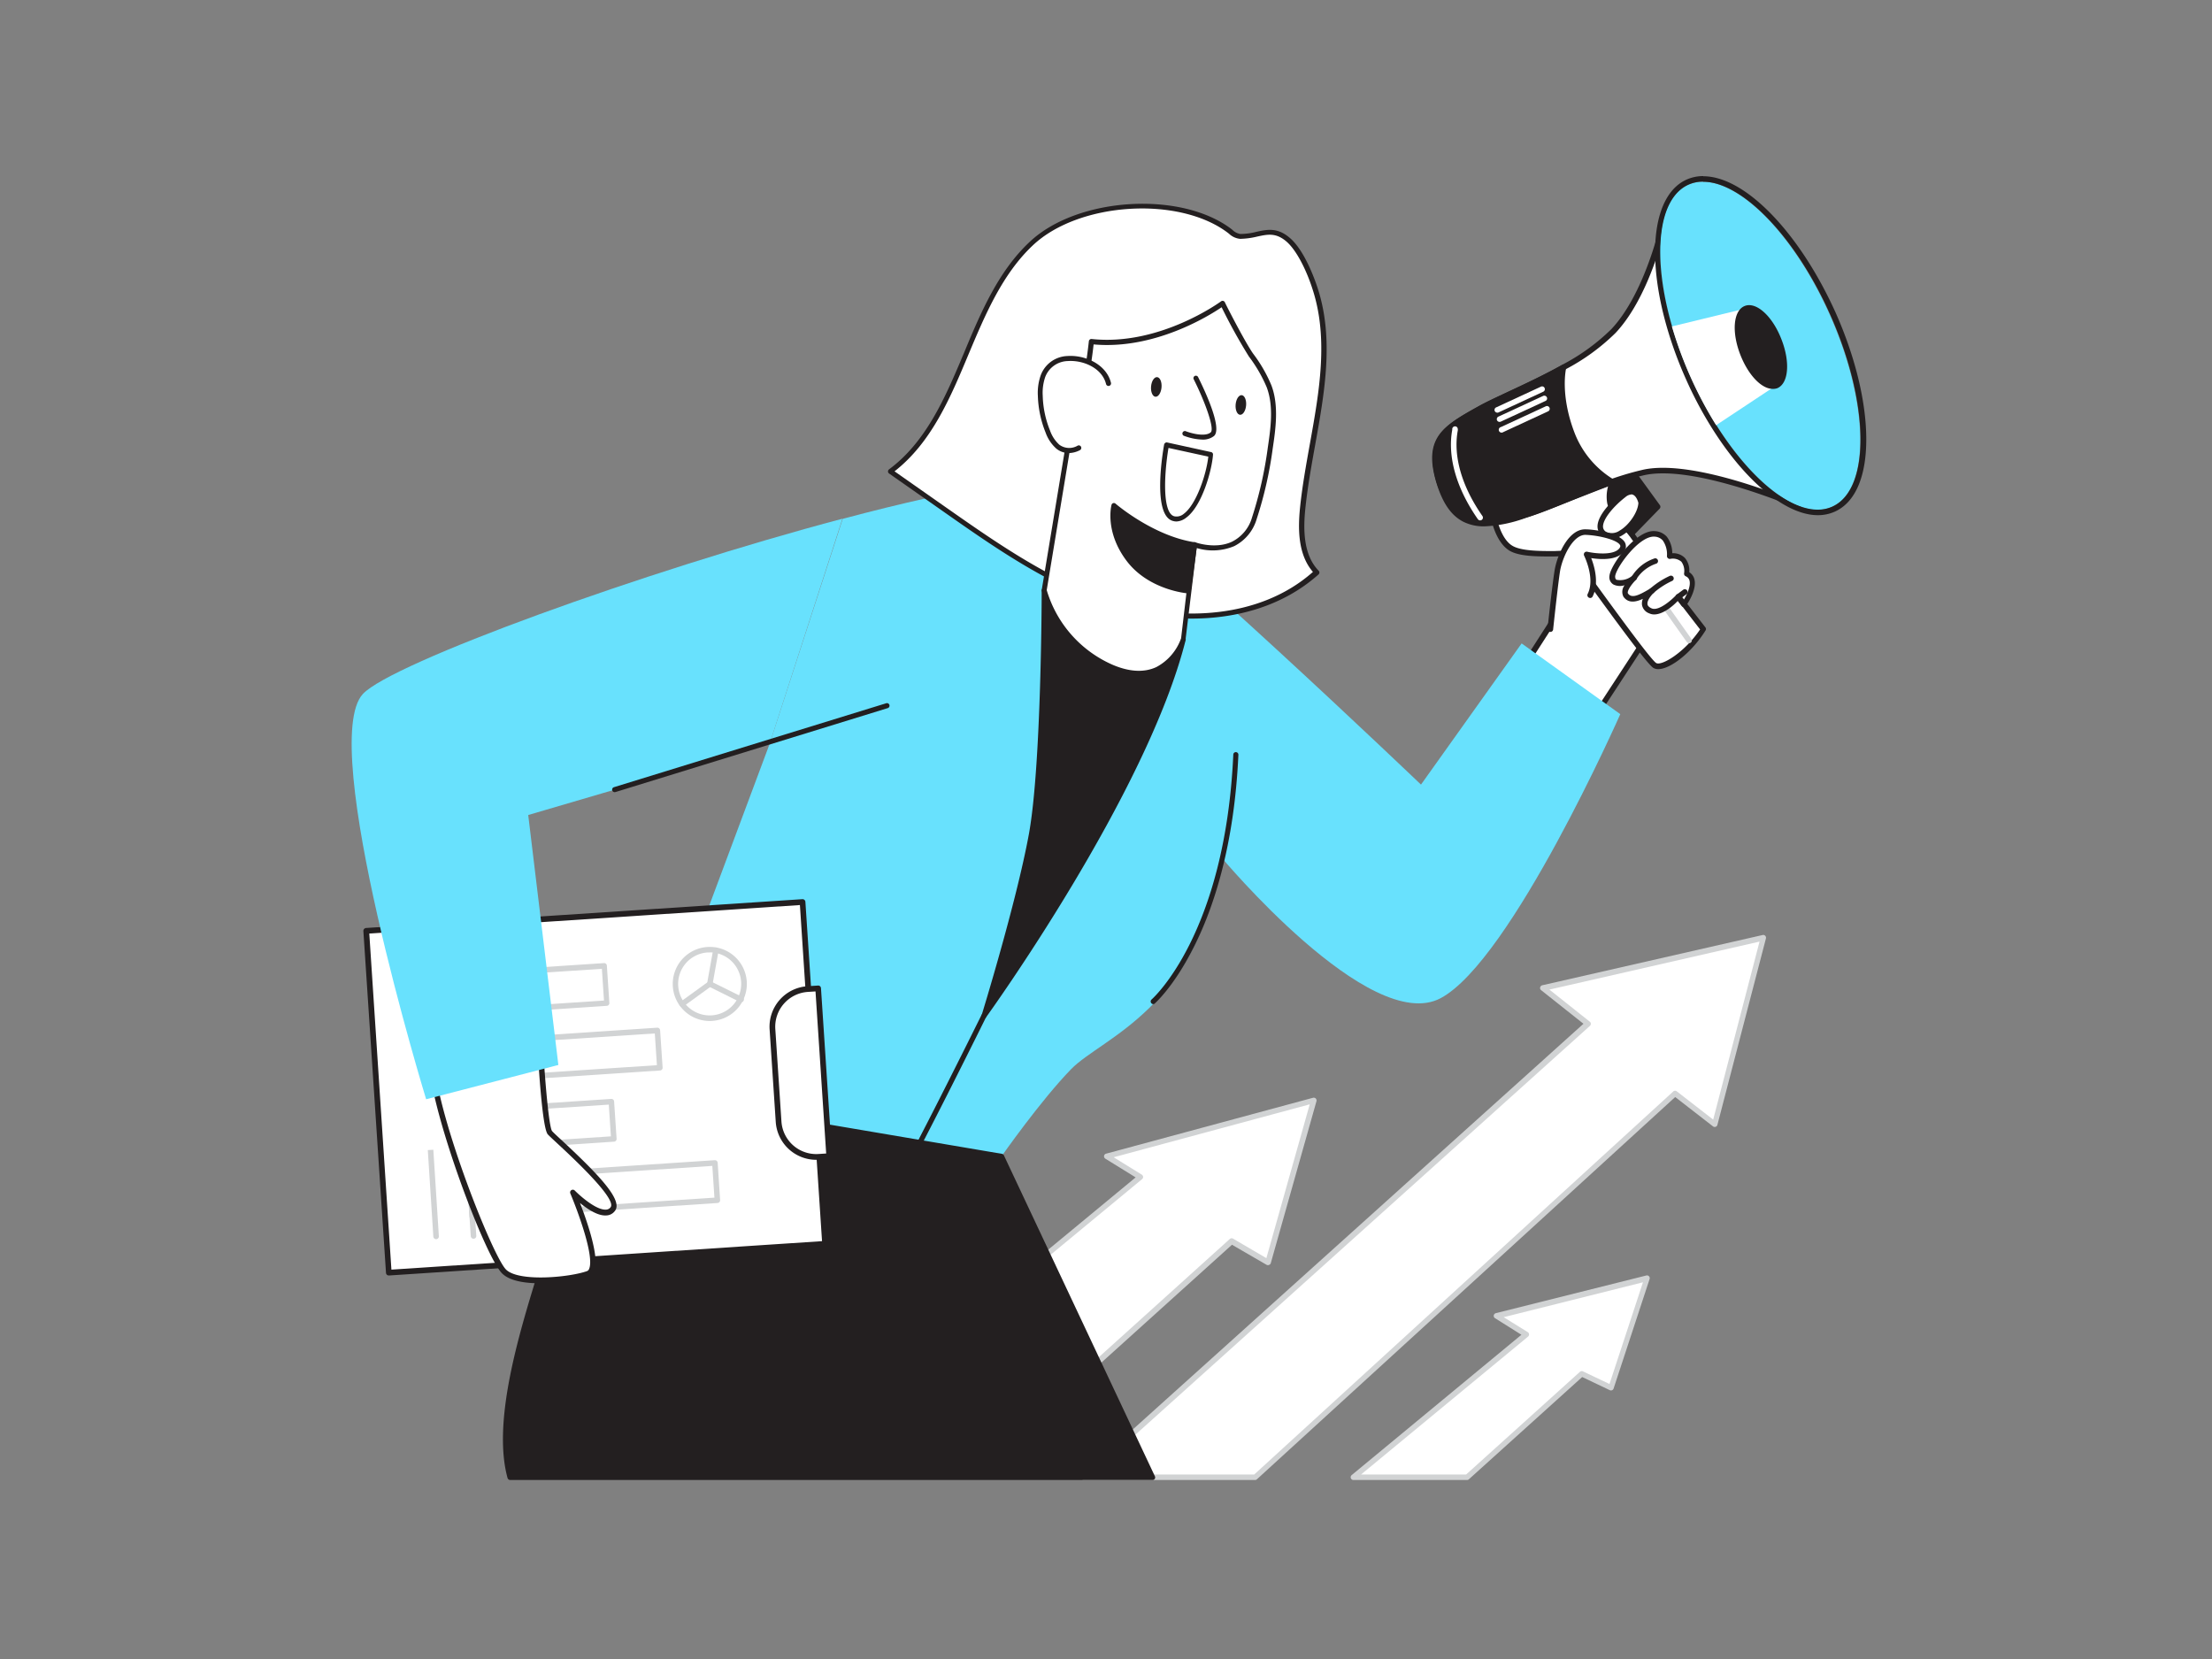 <svg xmlns="http://www.w3.org/2000/svg" viewBox="0 0 400 300"><rect x="0" y="0" width="400" height="300" fill="#808080" stroke="none"/><g id="_355_marketing_flatline" data-name="#355_marketing_flatline"><polygon points="195.97 267.13 287.08 185.11 278.96 178.66 318.82 169.57 310.05 203.29 302.88 197.72 226.95 267.13 195.97 267.13" fill="#fff"/><path d="M227,267.63H196a.5.5,0,0,1-.47-.32.51.51,0,0,1,.13-.55l90.68-81.63-7.66-6.08a.48.48,0,0,1-.17-.5.51.51,0,0,1,.37-.38l39.86-9.09a.49.49,0,0,1,.47.14.5.5,0,0,1,.13.47l-8.78,33.73a.48.48,0,0,1-.32.34.49.49,0,0,1-.47-.07l-6.84-5.31L227.29,267.5A.47.47,0,0,1,227,267.63Zm-29.68-1h29.49l75.78-69.27a.49.49,0,0,1,.64,0l6.57,5.1,8.38-32.19-38,8.68,7.3,5.8a.45.45,0,0,1,.19.37.48.48,0,0,1-.16.39Z" fill="#d1d3d4"/><polygon points="200.13 209.1 206.2 212.85 152.85 256.94 185.43 258.08 222.7 224.44 229.29 228.27 237.55 199 200.13 209.1" fill="#fff"/><path d="M185.43,258.58h0l-32.57-1.14a.51.51,0,0,1-.46-.34.48.48,0,0,1,.16-.54l52.8-43.65-5.47-3.38a.51.51,0,0,1-.24-.5.49.49,0,0,1,.37-.41l37.42-10.11a.54.54,0,0,1,.49.13.52.52,0,0,1,.13.49l-8.26,29.28a.48.48,0,0,1-.3.32.49.49,0,0,1-.44,0l-6.28-3.64-37,33.39A.51.51,0,0,1,185.43,258.58Zm-31.24-2.09,31.05,1.08,37.12-33.5A.51.51,0,0,1,223,224l6,3.51,7.84-27.81-35.46,9.57,5.09,3.14a.53.53,0,0,1,.24.39.51.51,0,0,1-.18.42Z" fill="#d1d3d4"/><polygon points="265.29 267.13 286 248.44 291.32 250.97 297.82 231.17 270.62 237.99 275.98 241.31 244.74 267.13 265.29 267.13" fill="#fff"/><path d="M265.29,267.63H244.74a.5.5,0,0,1-.32-.88l30.7-25.38-4.77-3a.49.49,0,0,1-.23-.5.52.52,0,0,1,.38-.41l27.2-6.81a.5.5,0,0,1,.6.64l-6.51,19.8a.5.5,0,0,1-.27.3.49.49,0,0,1-.41,0l-5-2.38L265.62,267.5A.46.46,0,0,1,265.29,267.63Zm-19.16-1h19l20.57-18.56a.5.5,0,0,1,.55-.08l4.8,2.28,6.05-18.39-25.19,6.31,4.36,2.7a.49.49,0,0,1,.23.39.49.49,0,0,1-.18.42Z" fill="#d1d3d4"/><path d="M280.85,112.25l-13.52,21,13.86,7.33,18.3-28s-9.86-14.23-11.84-15S280.85,112.25,280.85,112.25Z" fill="#fff"/><path d="M281.19,141.11a.53.53,0,0,1-.24-.06l-13.85-7.33a.47.47,0,0,1-.25-.32.45.45,0,0,1,.06-.39l13.49-21c.77-2.43,4.42-13.72,6.64-14.81a.92.92,0,0,1,.78-.06c2,.73,10.42,12.74,12.08,15.14a.48.48,0,0,1,0,.55l-18.3,28A.51.51,0,0,1,281.19,141.11Zm-13.15-8L281,140l17.87-27.36c-3.8-5.47-10.1-14-11.41-14.49-1.06.18-4,7.56-6.15,14.3a.61.61,0,0,1-.05.12Zm12.81-20.84h0Z" fill="#231f20"/><path d="M269.81,92s.59,5.29,3.33,7,10.32.61,10.94,1.27,13.67,19.08,15.16,20,5.95-2.14,8.81-6.54c0,0-13.06-16.81-13.76-18.37s.33-9.21-.44-12.37Z" fill="#fff"/><path d="M299.87,121a1.7,1.7,0,0,1-.89-.22c-1.05-.64-6.34-7.85-12.13-15.82-1.59-2.18-3-4.07-3.13-4.26a18.5,18.5,0,0,0-2.69-.07c-2.66,0-6.33.06-8.16-1.11-2.9-1.87-3.53-7.19-3.56-7.41a.52.52,0,0,1,.32-.53l24-9a.49.49,0,0,1,.41,0,.47.47,0,0,1,.25.32,32.43,32.43,0,0,1,.26,7.2c-.06,2.18-.13,4.44.16,5.09.5,1.1,8.46,11.53,13.69,18.27a.48.48,0,0,1,0,.57C305.93,118,302.06,121,299.87,121ZM282,99.61c1.47,0,2.14.06,2.45.38s1.18,1.56,3.21,4.36c3.53,4.86,10.87,15,11.84,15.55s5.08-1.86,7.93-6.08c-2.08-2.69-12.92-16.69-13.59-18.19-.37-.82-.33-2.64-.25-5.53a39.65,39.65,0,0,0-.12-6.38l-23.11,8.64c.2,1.21,1,5,3.06,6.29,1.57,1,5.06,1,7.6,1Z" fill="#231f20"/><path d="M305.44,116.31a.49.49,0,0,1-.41-.21L290.61,95.74a.51.51,0,0,1,.12-.7.5.5,0,0,1,.7.12l14.42,20.37a.5.5,0,0,1-.12.69A.45.45,0,0,1,305.44,116.31Z" fill="#d1d3d4"/><path d="M291.59,87.11a6.54,6.54,0,0,0-.48,3.77c.4,2,3.84,5.58,3.84,5.58l4.79-4.91-4.37-5.94Z" fill="#231f20"/><path d="M295,97a.55.55,0,0,1-.36-.15c-.14-.15-3.55-3.73-4-5.83a7,7,0,0,1,.52-4.09.55.55,0,0,1,.27-.25l3.78-1.5a.52.52,0,0,1,.59.17l4.36,6a.5.5,0,0,1-.05.64l-4.78,4.91A.48.48,0,0,1,295,97Zm-3-9.46a6,6,0,0,0-.37,3.28c.27,1.35,2.27,3.76,3.36,5l4.12-4.23-3.88-5.3Z" fill="#231f20"/><path d="M304.55,109.27s3.08-4.31.47-5.52c0,0,.61-3.57-3.09-3.18,0,0,.3-3.85-2.75-4s-7.44,5.82-7.61,7.63,2.36,1.5,4,.26c0,0-2.28,2.2-1.55,3.2,1.07,1.47,3.11.13,4.73-.81,0,0-2.76,2.53-.27,3.65,1.92.86,5.06-2.56,5.06-2.56Z" fill="#fff"/><path d="M299.13,111.11a2.08,2.08,0,0,1-.88-.19,2,2,0,0,1-1.32-1.5,2.19,2.19,0,0,1,.15-1.13c-1.28.59-2.61.85-3.5-.37a1.93,1.93,0,0,1,.2-2.09,2.73,2.73,0,0,1-2-.12,1.53,1.53,0,0,1-.74-1.58c.19-2,4.81-8.3,8.14-8.09a3.12,3.12,0,0,1,2.22,1,4.94,4.94,0,0,1,1,3h0a3,3,0,0,1,2.29.86,3.52,3.52,0,0,1,.78,2.57,2.12,2.12,0,0,1,.93,1.28c.5,1.9-1.31,4.52-1.52,4.81a.49.49,0,0,1-.8,0l-.69-.89C302.63,109.49,300.78,111.11,299.13,111.11Zm-.41-4.79a.48.48,0,0,1,.4.21.49.49,0,0,1-.06.66c-.33.31-1.26,1.34-1.14,2.07,0,.12.08.45.74.75,1.29.58,3.73-1.62,4.48-2.44a.57.57,0,0,1,.39-.16.51.51,0,0,1,.38.2l.61.79c.55-.92,1.25-2.42,1-3.4a1.16,1.16,0,0,0-.7-.8.5.5,0,0,1-.28-.54,2.81,2.81,0,0,0-.49-2.08,2.38,2.38,0,0,0-2.05-.51.52.52,0,0,1-.4-.14.5.5,0,0,1-.16-.4,4.37,4.37,0,0,0-.76-2.8,2.11,2.11,0,0,0-1.52-.69c-2.77-.16-6.94,5.61-7.09,7.18,0,.41.11.54.24.62a3.4,3.4,0,0,0,2.94-.8.5.5,0,0,1,.65.75c-.93.9-1.77,2.17-1.5,2.54.68.94,2,.28,3.74-.74l.34-.2A.45.45,0,0,1,298.72,106.32Z" fill="#231f20"/><path d="M296.78,90.87s-.7-3.28-3.16-1.39-5.93,5.79-3.3,7.17S296.73,93.51,296.78,90.87Z" fill="#fff"/><path d="M291.38,97.41a2.74,2.74,0,0,1-1.29-.32,2.06,2.06,0,0,1-1.2-1.69c-.19-2.17,2.81-5.08,4.43-6.32a2.39,2.39,0,0,1,2.31-.58,3.18,3.18,0,0,1,1.63,2.26.5.5,0,0,1,0,.12c0,1.94-1.85,4.7-3.87,5.9A4,4,0,0,1,291.38,97.41Zm3.64-8a1.89,1.89,0,0,0-1.09.48c-2.05,1.58-4.17,4-4.05,5.44a1.11,1.11,0,0,0,.67.9,2.49,2.49,0,0,0,2.35-.29c1.72-1,3.31-3.39,3.37-5-.09-.39-.42-1.27-1-1.48A.86.86,0,0,0,295,89.39Z" fill="#231f20"/><path d="M280.36,113.77s1-9.37,1.33-11c.56-2.75,2.52-6.71,5.07-6.6s8.08,1.2,6.45,3.26c-1.49,1.89-6.3.78-6.3.78s2.18,4.29.64,7.38" fill="#fff"/><path d="M280.36,114.27h-.06a.5.5,0,0,1-.44-.55c0-.38,1-9.41,1.34-11,.57-2.78,2.59-7.14,5.58-7,1.28,0,6.26.63,7.1,2.46a1.47,1.47,0,0,1-.28,1.61c-1.25,1.59-4.28,1.38-5.86,1.13.58,1.48,1.47,4.51.26,6.94a.49.49,0,0,1-.67.22.5.5,0,0,1-.23-.67c1.41-2.81-.62-6.88-.64-6.93a.53.53,0,0,1,.05-.53.52.52,0,0,1,.51-.18c1.25.29,4.74.74,5.8-.6.26-.33.18-.5.15-.57-.43-.93-3.7-1.78-6.23-1.88-2.14-.07-4,3.54-4.57,6.2-.32,1.59-1.31,10.86-1.32,10.95A.49.49,0,0,1,280.36,114.27Z" fill="#231f20"/><path d="M325.39,91.56s-18.74-8.16-28.12-6.11a54.64,54.64,0,0,0-7,2.12c-5.37,2-10.63,4.48-14.44,5.57C268.29,95.29,262,94.23,260,86.27c-1.67-6.82,1.25-8.85,7.59-12.39,3.13-1.74,9.38-4.28,15.1-7.48a38.12,38.12,0,0,0,9-6.57c6-6.39,8.73-18.29,8.73-18.29Z" fill="#fff"/><path d="M269.72,94.61a10.9,10.9,0,0,1-5.54-1.33c-2.28-1.33-3.84-3.65-4.64-6.89-1.77-7.21,1.47-9.4,7.84-12.94,1.33-.75,3.21-1.62,5.38-2.64,3-1.4,6.43-3,9.72-4.84a37.16,37.16,0,0,0,8.93-6.48c5.83-6.22,8.57-18,8.6-18.07a.5.5,0,0,1,.43-.38.48.48,0,0,1,.5.27l24.89,50a.5.5,0,0,1-.08.57.51.51,0,0,1-.56.12c-.19-.08-18.7-8.08-27.82-6.08a53.79,53.79,0,0,0-6.9,2.1c-2.2.81-4.36,1.7-6.46,2.57-3,1.21-5.75,2.36-8,3A23.1,23.1,0,0,1,269.72,94.61ZM300.65,43c-.9,3.31-3.61,12-8.51,17.21A38,38,0,0,1,283,66.84c-3.33,1.86-6.76,3.46-9.79,4.88-2.15,1-4,1.87-5.32,2.6-6.25,3.48-8.95,5.3-7.35,11.83.73,3,2.13,5.08,4.17,6.26,2.59,1.51,6.31,1.59,11,.25a81,81,0,0,0,7.91-3c2.1-.87,4.28-1.76,6.5-2.58a53.77,53.77,0,0,1,7-2.14c8.13-1.78,22.8,3.82,27.18,5.62Z" fill="#231f20"/><path d="M291.59,87.11c-5.37,2-12,4.74-15.73,6-8.57,2.93-13.11,2.06-15.56-5.76-2.52-8,1-10,7.32-13.5,3.13-1.74,9.38-4.28,15.1-7.48,0,0-1.26,4.85,1.6,12.16A17.32,17.32,0,0,0,291.59,87.11Z" fill="#231f20"/><path d="M268.45,95.18a8.24,8.24,0,0,1-3.81-.82c-2.17-1.1-3.7-3.27-4.82-6.83-2.63-8.41,1.18-10.53,7.48-14,1.41-.79,3.29-1.66,5.46-2.68,3-1.4,6.43-3,9.72-4.84a.5.5,0,0,1,.73.56s-1.18,4.79,1.58,11.85a17,17,0,0,0,7,8.28.51.51,0,0,1,.27.48.5.5,0,0,1-.33.44c-2.47.91-5.19,2-7.81,3-3,1.2-5.9,2.33-7.93,3A24.2,24.2,0,0,1,268.45,95.18Zm13.6-27.84c-3,1.65-6.12,3.09-8.87,4.38-2.15,1-4,1.87-5.32,2.6-6.33,3.53-9.47,5.28-7.08,12.91,1,3.28,2.4,5.27,4.31,6.24,2.31,1.16,5.58.92,10.61-.81,2-.68,4.86-1.81,7.88-3,2.3-.9,4.66-1.83,6.87-2.66a18.1,18.1,0,0,1-6.6-8.26A24,24,0,0,1,282.05,67.34Z" fill="#231f20"/><path d="M331.29,91.65c-5.6,2.5-14.11-3.83-21-14.76a72.6,72.6,0,0,1-8-17.86c-3.62-12.48-2.65-23.11,3-25.62,7-3.11,18.42,7.42,25.59,23.49S338.26,88.54,331.29,91.65Z" fill="#68e1fd"/><path d="M308,32.87c7,0,16.63,9.85,22.95,24,7.17,16.09,7.34,31.64.37,34.75a6.33,6.33,0,0,1-2.64.54c-5.42,0-12.47-6-18.32-15.3a72.6,72.6,0,0,1-8-17.86c-3.62-12.48-2.65-23.11,3-25.62a6.37,6.37,0,0,1,2.64-.54m0-1h0a7.36,7.36,0,0,0-3,.63c-6,2.67-7.42,13.44-3.54,26.81a71.93,71.93,0,0,0,3.4,9.25,70.16,70.16,0,0,0,4.7,8.86c6.09,9.73,13.43,15.77,19.16,15.77a7.4,7.4,0,0,0,3.05-.63c3.75-1.67,5.78-6.44,5.71-13.43-.07-6.69-2.05-14.73-5.57-22.63C325.37,42,315.56,31.87,308,31.87Z" fill="#231f20"/><path d="M321.17,69.71l-10.84,7.18a72.6,72.6,0,0,1-8-17.86l13.39-3.26Z" fill="#fff"/><ellipse cx="318.43" cy="62.75" rx="3.48" ry="7.47" transform="translate(-0.81 121.26) rotate(-21.53)" fill="#231f20"/><path d="M320.55,70.32c-2,0-4.38-2.46-5.82-6.11-1.64-4.16-1.3-8.06.77-8.88s5,1.8,6.63,6h0c1.64,4.16,1.3,8.06-.77,8.88A2.24,2.24,0,0,1,320.55,70.32ZM316.3,56.18a1.22,1.22,0,0,0-.43.08c-1.31.52-1.72,3.76-.21,7.58s4,5.92,5.33,5.4,1.72-3.76.21-7.58C319.84,58.22,317.68,56.18,316.3,56.18Z" fill="#231f20"/><path d="M298.72,107.32a.5.5,0,0,1-.33-.87,14.7,14.7,0,0,1,3.58-2.32.51.51,0,0,1,.66.28.5.5,0,0,1-.28.65,14,14,0,0,0-3.3,2.14A.5.5,0,0,1,298.72,107.32Z" fill="#231f20"/><path d="M295.54,104.93a.53.53,0,0,1-.24-.06.5.5,0,0,1-.19-.68,7.68,7.68,0,0,1,4-3.18.5.5,0,1,1,.32.94,6.84,6.84,0,0,0-3.49,2.73A.5.5,0,0,1,295.54,104.93Z" fill="#231f20"/><path d="M303.51,108.41a.5.5,0,0,1-.3-.9l1.16-.86a.5.5,0,0,1,.7.1.51.51,0,0,1-.1.7l-1.16.86A.47.47,0,0,1,303.51,108.41Z" fill="#231f20"/><path d="M267.65,94.1a.5.5,0,0,1-.41-.22c-3.87-5.54-5.52-11.27-4.63-16.14a1.15,1.15,0,0,0,0-.14.51.51,0,0,1,.39-.49.49.49,0,0,1,.6.37,1,1,0,0,1,0,.44c-.83,4.61.75,10.07,4.47,15.39a.51.51,0,0,1-.12.7A.52.52,0,0,1,267.65,94.1Z" fill="#fff"/><path d="M270.76,74.62a.52.52,0,0,1-.46-.29.5.5,0,0,1,.25-.66l8.1-3.75a.49.49,0,0,1,.66.24.5.5,0,0,1-.24.67L271,74.57A.41.41,0,0,1,270.76,74.62Z" fill="#fff"/><path d="M271.17,76.29a.5.5,0,0,1-.46-.29.51.51,0,0,1,.25-.66l8.1-3.75a.51.51,0,0,1,.66.25.49.49,0,0,1-.24.66l-8.1,3.75A.52.52,0,0,1,271.17,76.29Z" fill="#fff"/><path d="M271.64,78.22a.5.5,0,0,1-.21-1l8.1-3.75a.5.5,0,0,1,.42.91l-8.1,3.75A.52.52,0,0,1,271.64,78.22Z" fill="#fff"/><path d="M139.15,134.58,115.47,198s39.65,13.32,65.62,11.13c0,0,7.06-10.1,12.61-15.8s23.2-11.05,27-38.49c0,0,27,32.45,39.8,25.67S293,129.14,293,129.14l-17.84-12.79-18.2,25.53s-48.39-46.24-60.64-54.06c-4.55-2.9-22.61.32-43.93,6" fill="#68e1fd"/><path d="M188.81,106.73s0,31.6-2.34,44.22-8.55,32.75-8.55,32.75,29-40,36.06-68.14Z" fill="#231f20"/><path d="M177.92,184.14a.49.49,0,0,1-.2,0,.45.45,0,0,1-.22-.53c.06-.2,6.24-20.23,8.54-32.69s2.33-43.82,2.33-44.14a.45.45,0,0,1,.19-.36.43.43,0,0,1,.4-.05l25.17,8.82a.46.46,0,0,1,.28.53c-7,27.92-35.84,67.88-36.13,68.28A.45.45,0,0,1,177.92,184.14Zm11.33-76.79c0,4.5-.22,32.14-2.35,43.68-1.81,9.83-6,24.32-7.77,30.19,6.09-8.73,28.15-41.42,34.32-65.38Z" fill="#231f20"/><path d="M208.38,267.13l-27.29-58L115.47,198s-13,14.57-16.11,26.72c-2.17,8.44-10.51,30-7.09,42.4Z" fill="#231f20"/><path d="M208.38,267.63H92.27a.51.51,0,0,1-.49-.36c-2.79-10.16,2.07-26,5.28-36.49.75-2.44,1.4-4.55,1.82-6.17C102,212.48,115,197.83,115.1,197.68a.49.49,0,0,1,.46-.16l65.62,11.13a.49.49,0,0,1,.36.28l27.29,58a.51.51,0,0,1,0,.48A.48.48,0,0,1,208.38,267.63Zm-115.73-1H207.59l-26.84-57-65.08-11c-1.58,1.82-13,15.19-15.83,26.31-.42,1.64-1.07,3.76-1.82,6.21C94.88,241.32,90.15,256.74,92.65,266.63Z" fill="#231f20"/><path d="M186.5,44C174.58,55.17,174.12,75.52,161,85.25L170.64,92c10.13,7.1,20.52,14.33,32.44,17.68s25.86,2.11,35-6.25c-2.82-2.89-2.94-7.42-2.54-11.43,1.32-13.38,6.43-27.09,2.26-39.86-.88-2.69-2.73-7.11-5-9-3-2.43-5.2-.44-8.53-.46a3.23,3.23,0,0,1-1.81-.91C213.2,34.68,194.81,36.22,186.5,44Z" fill="#fff"/><path d="M215.47,111.86A47.22,47.22,0,0,1,203,110.14c-12.12-3.4-22.52-10.7-32.57-17.75l-9.66-6.77a.44.44,0,0,1-.19-.37.47.47,0,0,1,.18-.37c6.84-5.06,10.28-13.26,13.61-21.18,3-7.22,6.17-14.69,11.87-20,8.65-8.11,27.43-9.24,36.53-2.21l.1.09a2.66,2.66,0,0,0,1.43.73,11.67,11.67,0,0,0,2.9-.39c1.92-.42,3.74-.81,5.92,1,2.72,2.2,4.63,7.57,5.15,9.17,3,9.18,1.25,18.95-.45,28.39-.69,3.83-1.4,7.79-1.79,11.65-.33,3.35-.44,8.14,2.42,11.07a.46.46,0,0,1,0,.66C231.92,109.7,223.48,111.86,215.47,111.86ZM161.76,85.23l9.14,6.41c10,7,20.33,14.26,32.3,17.62,10.19,2.86,24.47,2.79,34.22-5.84-2.79-3.21-2.68-8-2.35-11.45.39-3.89,1.11-7.87,1.8-11.72,1.68-9.33,3.41-19,.48-27.95-1-3.16-2.85-7.12-4.86-8.74-1.84-1.5-3.3-1.18-5.15-.78a14.18,14.18,0,0,1-3.09.41,3.35,3.35,0,0,1-2-.92l-.1-.08c-8.8-6.81-27-5.7-35.34,2.14h0c-5.56,5.21-8.66,12.59-11.66,19.72C171.87,71.9,168.46,80,161.76,85.23ZM186.5,44h0Z" fill="#231f20"/><path d="M216,98.5l-2,17.06s-2.91,9.31-12.92,5.11a21.6,21.6,0,0,1-12.25-13.94l4.86-29.36c.21-1.25,2.54-4.76,3.68-15.61,12.63,1.37,23.73-6.9,23.73-6.9s3.52,7,5.14,9.34a25.89,25.89,0,0,1,3.26,5.62c1.34,3.5.75,7.59.22,11.2a71.45,71.45,0,0,1-2.89,12.68C224.15,101.53,216,98.5,216,98.5Z" fill="#fff"/><path d="M205.89,122.22a13.2,13.2,0,0,1-5-1.12,22.26,22.26,0,0,1-12.51-14.27.32.32,0,0,1,0-.17l4.86-29.37a8.27,8.27,0,0,1,.47-1.38C194.45,74,196,70,196.9,61.71a.44.44,0,0,1,.17-.31.44.44,0,0,1,.33-.1c12.29,1.33,23.3-6.73,23.41-6.81a.44.44,0,0,1,.37-.08.48.48,0,0,1,.31.24c0,.08,3.52,7,5.1,9.28a26,26,0,0,1,3.31,5.73c1.4,3.65.76,8,.25,11.43a71.43,71.43,0,0,1-2.9,12.76,8,8,0,0,1-4.07,4.91,10.05,10.05,0,0,1-6.79.34l-2,16.51a10.11,10.11,0,0,1-5,5.84A8.39,8.39,0,0,1,205.89,122.22Zm-16.61-15.51a21.34,21.34,0,0,0,12,13.54c3,1.26,5.64,1.39,7.82.38a9.43,9.43,0,0,0,4.48-5.21l2-17a.47.47,0,0,1,.22-.34.44.44,0,0,1,.39,0s3.61,1.31,6.63-.14a7.08,7.08,0,0,0,3.59-4.38A71.21,71.21,0,0,0,229.25,81c.52-3.54,1.11-7.55-.2-11a25.93,25.93,0,0,0-3.2-5.52,101,101,0,0,1-4.94-8.92c-2.18,1.48-12.1,7.72-23.15,6.72-.9,8.09-2.46,12.06-3.22,14a8,8,0,0,0-.42,1.2C194.1,77.55,189.58,104.9,189.28,106.71Z" fill="#231f20"/><path d="M214.86,106.86s-7-.56-10.83-5.72-2.63-9.73-2.63-9.73,6.85,6,14.6,7.09Z" fill="#231f20"/><path d="M214.86,107.3h0c-.3,0-7.2-.64-11.15-5.9s-2.76-9.92-2.71-10.11a.45.45,0,0,1,.3-.31.46.46,0,0,1,.42.09c.06.06,6.85,5.88,14.38,7a.45.45,0,0,1,.37.5l-1.14,8.36A.44.44,0,0,1,214.86,107.3ZM201.71,92.23a12.28,12.28,0,0,0,2.67,8.64c3.18,4.23,8.58,5.28,10.1,5.5l1-7.5C209.13,97.78,203.52,93.67,201.71,92.23Z" fill="#231f20"/><path d="M216.25,68.38s4.46,8.87,3,10.13-5-.13-5-.13" fill="#fff"/><path d="M217.4,79.49a10.35,10.35,0,0,1-3.35-.7.45.45,0,0,1,.33-.83c.91.36,3.52,1.11,4.56.22.73-.62-1-5.47-3.08-9.6a.44.44,0,1,1,.79-.4c1.08,2.16,4.49,9.29,2.87,10.67A3.2,3.2,0,0,1,217.4,79.49Z" fill="#231f20"/><ellipse cx="224.4" cy="73.24" rx="1.78" ry="0.95" transform="translate(132.4 290.62) rotate(-85.14)" fill="#231f20"/><ellipse cx="209.11" cy="69.98" rx="1.78" ry="0.95" transform="translate(121.65 272.4) rotate(-85.14)" fill="#231f20"/><path d="M200.46,69.34c-.77-3.14-4.44-4.72-7.41-4.5a4.89,4.89,0,0,0-4.43,3.2,9.2,9.2,0,0,0-.48,3.54A18.52,18.52,0,0,0,189.5,78a6.5,6.5,0,0,0,1.8,2.73,3.34,3.34,0,0,0,3.82.23" fill="#fff"/><path d="M193.28,81.93a3.57,3.57,0,0,1-2.27-.81,7.06,7.06,0,0,1-1.94-2.92,19.15,19.15,0,0,1-1.39-6.61,9.57,9.57,0,0,1,.51-3.71,5.34,5.34,0,0,1,4.83-3.5c3.23-.23,7.06,1.52,7.88,4.85a.46.46,0,0,1-.33.55.46.46,0,0,1-.56-.33c-.7-2.87-4.09-4.36-6.92-4.16A4.48,4.48,0,0,0,189,68.2a8.81,8.81,0,0,0-.44,3.37,17.87,17.87,0,0,0,1.32,6.29,6.27,6.27,0,0,0,1.67,2.55,3,3,0,0,0,3.32.18.45.45,0,0,1,.61.19.46.46,0,0,1-.19.62A4.53,4.53,0,0,1,193.28,81.93Z" fill="#231f20"/><path d="M219,82.22l-8-1.75S208.69,93,212.29,93.8,218.71,85.93,219,82.22Z" fill="#fff"/><path d="M212.76,94.3a2.1,2.1,0,0,1-.56-.07c-3.91-.86-1.93-12.51-1.69-13.84a.47.47,0,0,1,.19-.29A.45.45,0,0,1,211,80l8,1.75a.43.43,0,0,1,.35.46c-.2,2.87-2,9.29-4.81,11.37A3.06,3.06,0,0,1,212.76,94.3ZM211.3,81c-.79,4.71-1.16,11.87,1.09,12.37a2,2,0,0,0,1.68-.46c2.26-1.68,4.09-7.16,4.43-10.34Z" fill="#231f20"/><path d="M208.56,181.58a.48.48,0,0,1-.35-.16.47.47,0,0,1,0-.65c.14-.11,13.34-11.75,14.81-44.33a.45.45,0,0,1,.48-.43.46.46,0,0,1,.44.47c-1.49,33-15,44.87-15.14,45A.46.46,0,0,1,208.56,181.58Z" fill="#231f20"/><path d="M162.39,214.47a.46.46,0,0,1-.4-.69c4.21-7.42,15.41-30.06,15.52-30.29a.46.46,0,0,1,.82.41c-.11.23-11.32,22.89-15.55,30.34A.47.47,0,0,1,162.39,214.47Z" fill="#231f20"/><rect x="76.75" y="157.09" width="61.94" height="79.07" transform="translate(296.81 76.17) rotate(86.22)" fill="#fff"/><path d="M70.31,230.65a.51.51,0,0,1-.51-.48l-4.09-61.81a.51.51,0,0,1,.13-.37.54.54,0,0,1,.35-.18l78.9-5.21a.52.52,0,0,1,.38.13.51.51,0,0,1,.17.35l4.09,61.81a.52.52,0,0,1-.48.55l-78.9,5.21Zm-3.53-61.84,4,60.78,77.87-5.15-4-60.78Z" fill="#231f20"/><path d="M129.39,189.82H159.8a0,0,0,0,1,0,0v1.91a6.82,6.82,0,0,1-6.82,6.82H136.21a6.82,6.82,0,0,1-6.82-6.82v-1.91A0,0,0,0,1,129.39,189.82Z" transform="translate(328.82 37.1) rotate(86.22)" fill="#fff"/><path d="M147.59,209.73a7.34,7.34,0,0,1-7.31-6.85h0l-1.11-16.74a7.34,7.34,0,0,1,6.84-7.8l1.9-.12a.49.49,0,0,1,.38.12.53.53,0,0,1,.17.36l2,30.34a.53.53,0,0,1-.48.55l-1.91.12Zm-6.28-6.92a6.31,6.31,0,0,0,6.7,5.87l1.39-.09-1.93-29.31-1.39.09a6.31,6.31,0,0,0-5.88,6.71Z" fill="#231f20"/><rect x="92.74" y="165.51" width="6.75" height="26.81" transform="translate(268.3 71.2) rotate(86.22)" fill="#fff"/><path d="M83,183.66a.52.52,0,0,1-.33-.12.51.51,0,0,1-.17-.34L82,176.46a.5.5,0,0,1,.47-.54l26.74-1.76a.44.44,0,0,1,.36.12.44.44,0,0,1,.17.34l.45,6.74a.49.49,0,0,1-.47.53L83,183.66Zm.09-6.77.38,5.74,25.75-1.7-.38-5.74Z" fill="#d1d3d4"/><rect x="97.95" y="173.08" width="6.75" height="35.62" transform="translate(285.11 77.19) rotate(86.22)" fill="#fff"/><path d="M83.77,195.93a.47.47,0,0,1-.32-.12.44.44,0,0,1-.17-.34l-.45-6.74a.5.5,0,0,1,.47-.54l35.54-2.35a.5.5,0,0,1,.53.47l.45,6.74a.48.48,0,0,1-.12.36.51.51,0,0,1-.35.17l-35.54,2.35Zm.09-6.77.38,5.74,34.55-2.28-.38-5.74Z" fill="#d1d3d4"/><rect x="94.19" y="190.22" width="6.75" height="26.47" transform="translate(294.15 92.68) rotate(86.22)" fill="#fff"/><path d="M84.59,208.2a.48.48,0,0,1-.33-.12.51.51,0,0,1-.17-.35L83.64,201a.5.5,0,0,1,.47-.54l26.41-1.74a.47.47,0,0,1,.36.12.44.44,0,0,1,.17.34l.45,6.74a.49.49,0,0,1-.47.53L84.62,208.2Zm.08-6.77.38,5.74,25.42-1.68-.38-5.74Z" fill="#d1d3d4"/><rect x="103.96" y="192.92" width="6.75" height="44.43" transform="translate(314.93 93.84) rotate(86.22)" fill="#fff"/><path d="M85.4,220.47a.5.5,0,0,1-.33-.12.51.51,0,0,1-.17-.35l-.45-6.74a.5.5,0,0,1,.47-.53l44.33-2.93a.51.51,0,0,1,.36.12.53.53,0,0,1,.17.35l.44,6.74a.5.5,0,0,1-.46.53l-44.33,2.93Zm.08-6.77.38,5.74,43.33-2.87-.38-5.74Z" fill="#d1d3d4"/><circle cx="128.36" cy="177.93" r="6.19" fill="#fff"/><path d="M128.35,184.63a6.7,6.7,0,1,1,6.68-7.26h0a6.7,6.7,0,0,1-6.11,7.23A5.44,5.44,0,0,1,128.35,184.63Zm0-12.39a4,4,0,0,0-.49,0,5.7,5.7,0,1,0,6.15,5.2h0a5.69,5.69,0,0,0-5.66-5.22Z" fill="#d1d3d4"/><polyline points="123.34 181.57 128.36 177.93 129.45 171.84" fill="#fff"/><path d="M123.34,182.07a.49.49,0,0,1-.4-.21.51.51,0,0,1,.11-.7l4.85-3.51,1.06-5.9a.49.49,0,0,1,.58-.4.5.5,0,0,1,.4.58L128.85,178a.48.48,0,0,1-.2.32l-5,3.63A.47.47,0,0,1,123.34,182.07Z" fill="#d1d3d4"/><line x1="128.36" y1="177.93" x2="133.9" y2="180.68" fill="#fff"/><path d="M133.9,181.18a.44.44,0,0,1-.22-.05l-5.54-2.75a.5.5,0,1,1,.44-.9l5.54,2.75a.5.5,0,0,1-.22,1Z" fill="#d1d3d4"/><line x1="82.29" y1="172.91" x2="85.63" y2="223.48" fill="#fff"/><path d="M85.63,224a.5.5,0,0,1-.5-.46l-3.34-50.58a.5.5,0,1,1,1-.06l3.34,50.57a.5.5,0,0,1-.47.53Z" fill="#d1d3d4"/><path d="M78.86,224.08a.5.5,0,0,1-.5-.47l-1-15.64,1-.06,1,15.64a.5.5,0,0,1-.46.53Z" fill="#d1d3d4"/><path d="M97.68,188.79s.83,14.86,1.77,16,13.24,11.44,11.36,13.82-7.19-3-7.19-3,5.75,13.55,2.73,14.65S94,232.57,91.21,230,78.67,202,78,192.09" fill="#fff"/><path d="M97.67,232.06c-2.78,0-5.44-.43-6.81-1.72-3-2.78-12.69-28.45-13.32-38.22a.5.5,0,0,1,.47-.53.51.51,0,0,1,.53.47c.64,10.09,10.61,35.3,13,37.55s11.54,1.36,14.63.24a.65.65,0,0,0,.36-.4c1-2.27-2.11-10.59-3.38-13.6a.49.49,0,0,1,.81-.54c1,1,3.84,3.51,5.59,3.43a1.06,1.06,0,0,0,.86-.43c.8-1-2.4-4.86-9.52-11.44-1.07-1-1.63-1.51-1.84-1.75-1-1.18-1.68-12.77-1.88-16.3a.5.5,0,1,1,1,0c.4,7.13,1.12,15,1.66,15.71.17.21.89.88,1.74,1.66,7,6.5,11.11,10.91,9.62,12.79a2,2,0,0,1-1.59.81c-1.53.09-3.39-1.17-4.72-2.25,1.33,3.42,3.6,10,2.57,12.36a1.59,1.59,0,0,1-.94.93A30.54,30.54,0,0,1,97.67,232.06Z" fill="#231f20"/><path d="M152.34,93.8c-36.08,9.56-81.51,26.09-86.72,31.69-8.28,8.93,11.44,73.29,11.44,73.29l23.91-6.2-5.45-45.2,43.63-12.8" fill="#68e1fd"/><path d="M111.15,143.25a.46.46,0,0,1-.13-.9l49.24-15.18a.46.46,0,0,1,.27.88l-49.24,15.18Z" fill="#231f20"/></g></svg>